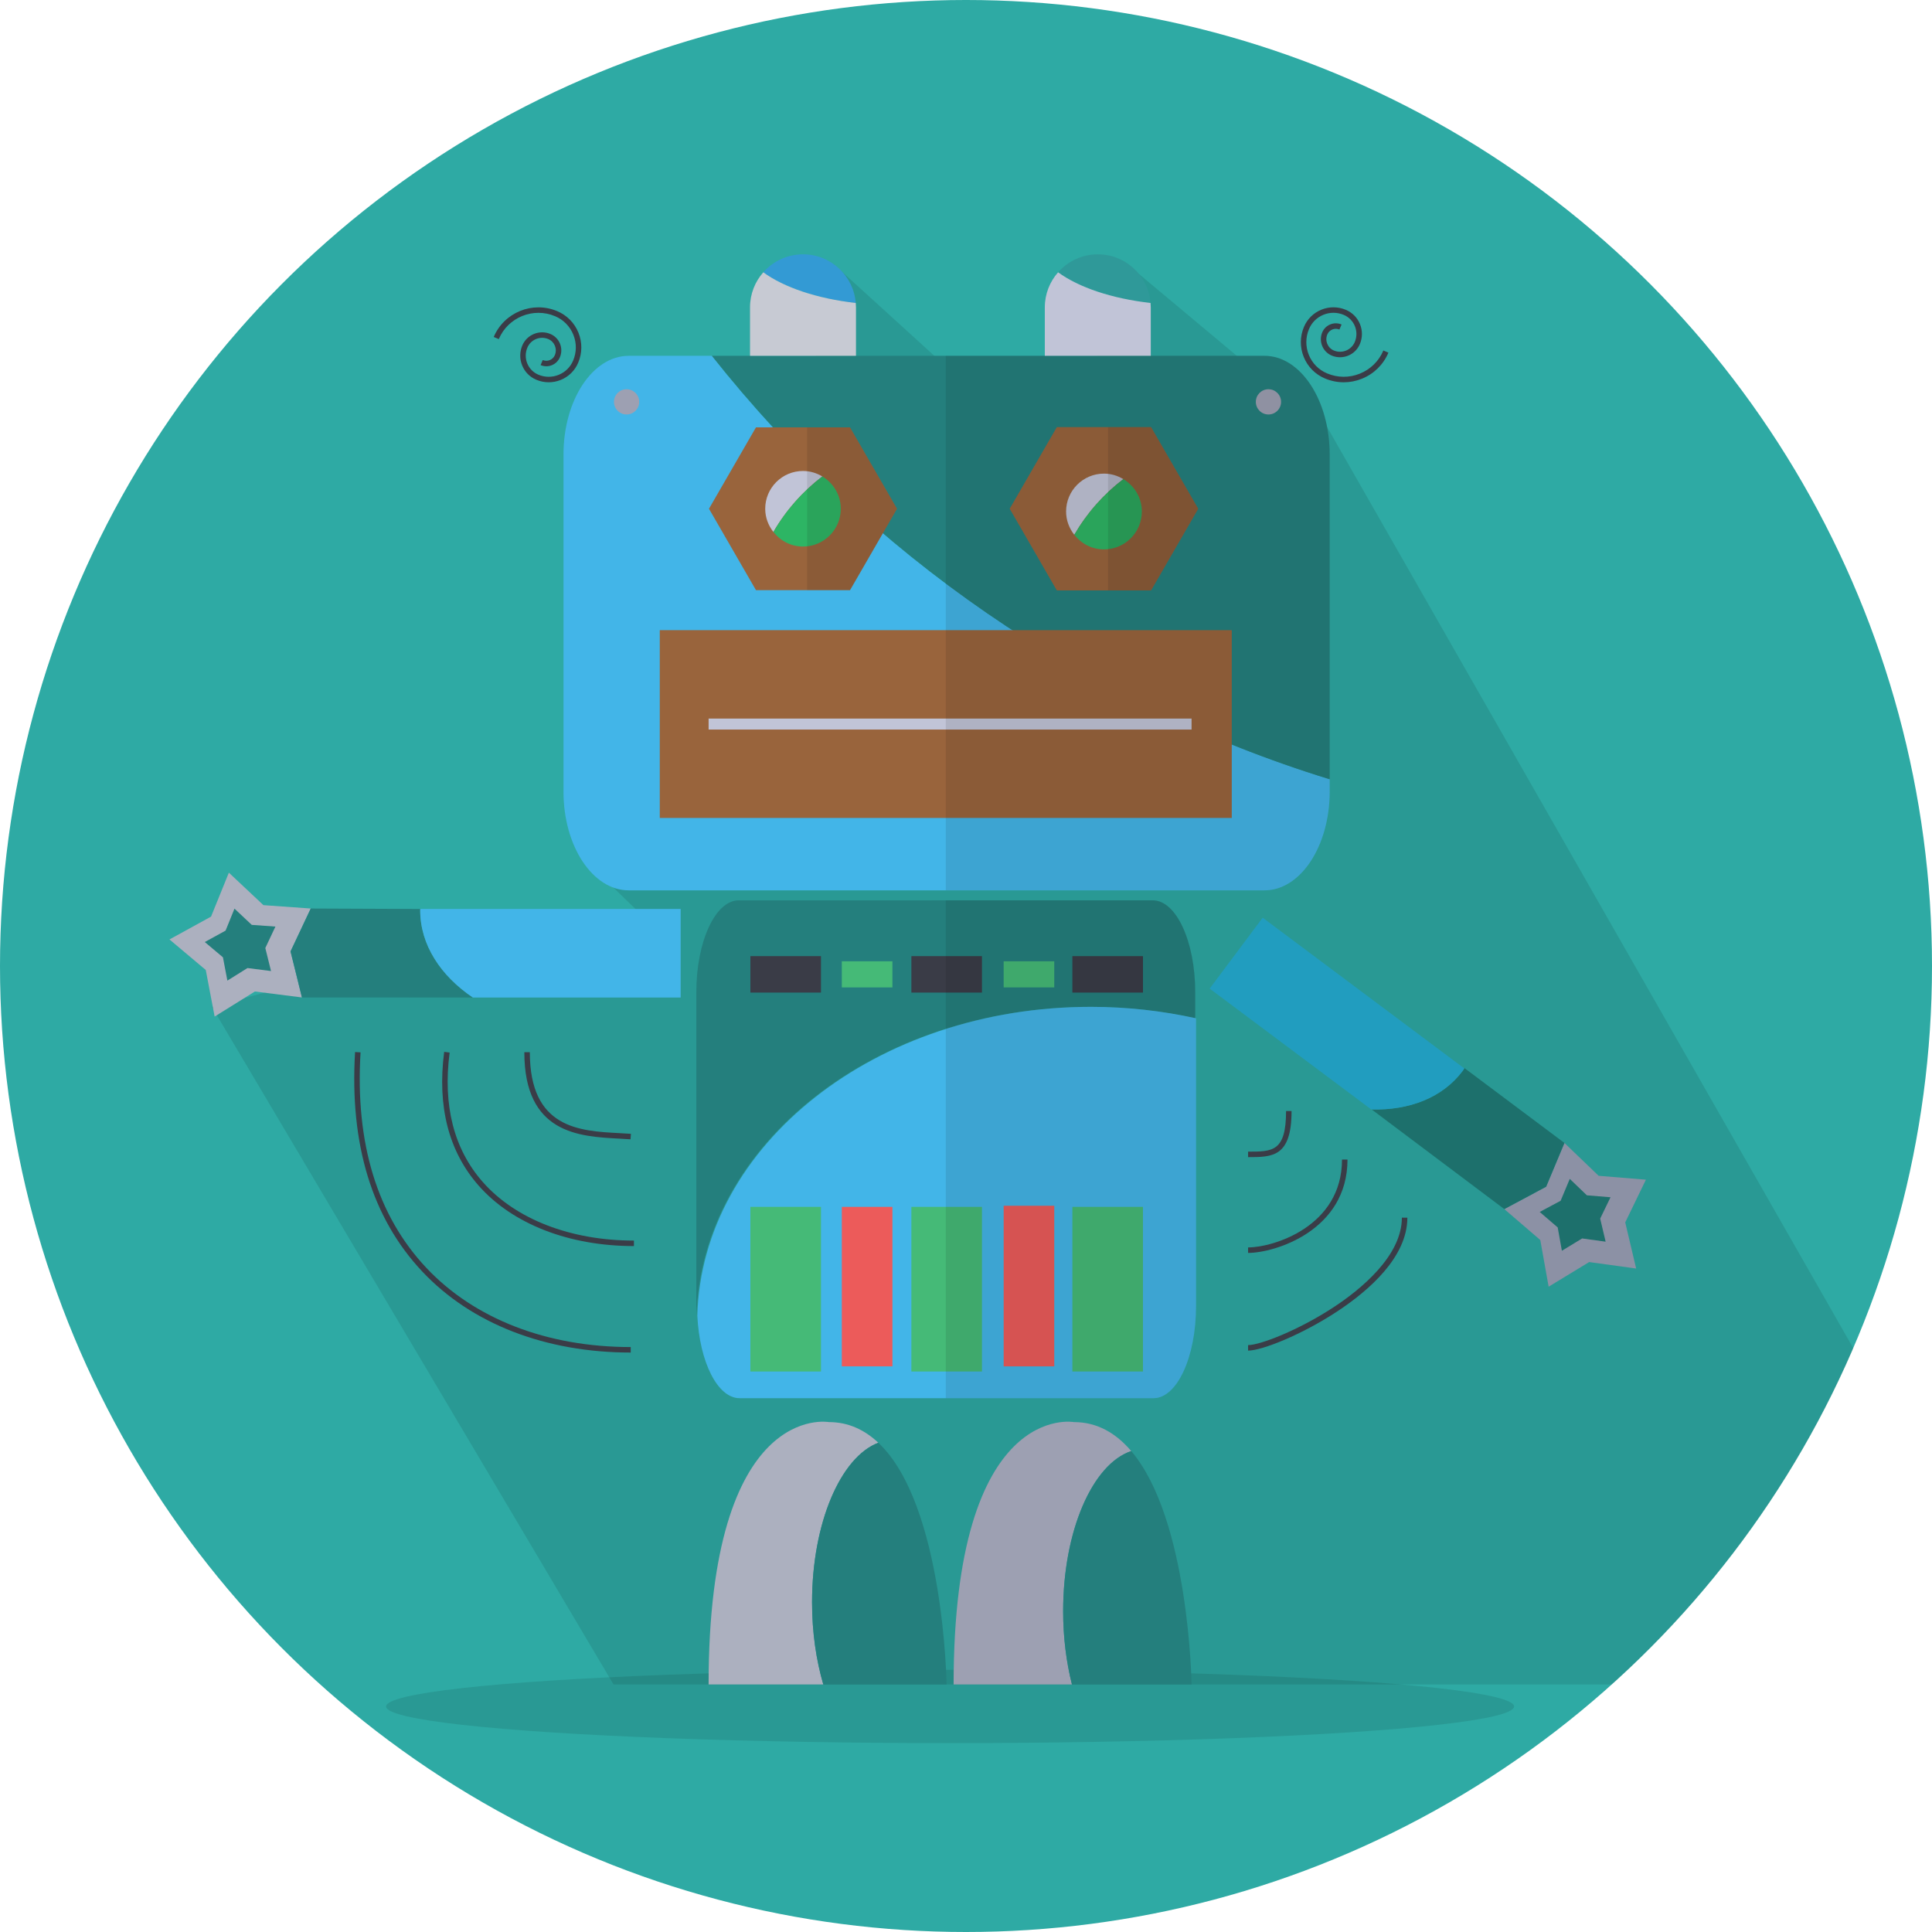 <?xml version="1.0" ?><!DOCTYPE svg  PUBLIC '-//W3C//DTD SVG 1.1//EN'  'http://www.w3.org/Graphics/SVG/1.1/DTD/svg11.dtd'><svg enable-background="new 0 0 512 512" height="512px" version="1.1" viewBox="0 0 512 512" width="512px" xml:space="preserve" xmlns="http://www.w3.org/2000/svg" xmlns:xlink="http://www.w3.org/1999/xlink"><g id="Background"><circle cx="256" cy="256" fill="#2EAAA4" id="Background_1_" r="256"/></g><g id="Shadow"><ellipse cx="251.783" cy="452.232" opacity="0.1" rx="149.47" ry="9.713"/><path d="M336.153,101.308L297.694,69.14l-6.767,25.155l-39.144,3.792l-30.941-28.156l-6.957,36.566l-51.181,11.563   l-9.627,108l21.77,21.053l-57.67,3.222l-61.029,16.49l106.443,179.572h264.523c27.302-24.553,49.288-54.89,64.04-89.086   L342.276,96.662L336.153,101.308z" opacity="0.1"/></g><g id="Foot"><path d="M232.764,382.339c-3.606-3.393-7.915-5.472-13.103-5.472c0,0-31.874-5.833-31.874,69.528h30.4   c-1.885-6.39-2.985-13.811-2.985-21.761C215.203,403.623,222.765,386.142,232.764,382.339z" fill="#ACB0BF"/><path d="M232.764,382.339c-9.999,3.803-17.561,21.283-17.561,42.296c0,7.95,1.1,15.371,2.985,21.761h32.665   C250.853,446.396,250.179,398.714,232.764,382.339z" fill="#247F7D"/><path d="M299.787,384.545c-3.993-4.694-8.963-7.678-15.197-7.678c0,0-31.873-5.833-31.873,69.528h31.365   c-1.484-5.836-2.339-12.418-2.339-19.408C281.743,405.639,289.551,387.963,299.787,384.545z" fill="#9DA0B2"/><path d="M299.787,384.545c-10.235,3.418-18.044,21.094-18.044,42.442c0,6.99,0.854,13.572,2.339,19.408h31.698   C315.78,446.396,315.162,402.611,299.787,384.545z" fill="#247F7D"/></g><g id="Body"><path d="M288.907,266.824c9.645,0,18.973,1.072,27.84,3.033v-6.899c0-13.453-5.04-24.359-11.251-24.359H195.782   c-6.214,0-11.251,10.906-11.251,24.359v83.219c0,0.843,0.02,1.677,0.059,2.497C185.829,303.303,232.04,266.824,288.907,266.824z" fill="#247F7D"/><path d="M195.995,370.532h109.713c6.212,0,11.251-10.905,11.251-24.355v-76.319   c-8.867-1.961-18.195-3.033-27.84-3.033c-56.867,0-103.078,36.479-104.317,81.85C185.38,360.95,190.171,370.532,195.995,370.532z" fill="#42B5E8"/><rect fill="#3A3C47" height="9.662" width="18.705" x="198.86" y="253.383"/><rect fill="#3A3C47" height="9.662" width="18.706" x="284.19" y="253.383"/><rect fill="#3A3C47" height="9.662" width="18.704" x="241.525" y="253.383"/><rect fill="#45BA77" height="6.926" width="13.413" x="223.088" y="254.75"/><rect fill="#45BA77" height="6.926" width="13.411" x="265.98" y="254.75"/><rect fill="#45BA77" height="43.629" width="18.705" x="198.86" y="319.834"/><rect fill="#45BA77" height="43.629" width="18.706" x="284.19" y="319.834"/><rect fill="#45BA77" height="43.629" width="18.704" x="241.525" y="319.834"/><rect fill="#EC5B5A" height="42.263" width="13.413" x="223.088" y="319.834"/><rect fill="#EC5B5A" height="42.563" width="13.411" x="265.98" y="319.535"/><path d="M316.747,262.958c0-13.453-5.04-24.359-11.251-24.359h-54.856v131.933h55.069   c6.212,0,11.251-10.905,11.251-24.355v-76.319c-0.07-0.015-0.142-0.026-0.213-0.044V262.958z" fill="#111111" opacity="0.1"/></g><g id="Hand"><polygon fill="#8C91A5" points="436.183,312.629 430.703,323.944 433.597,336.173 421.143,334.458 410.405,340.988    408.191,328.616 398.659,320.421 409.743,314.491 414.591,302.893 423.657,311.6  "/><polygon fill="#1D706C" points="426.802,317.286 424.063,322.943 425.51,329.058 419.284,328.201 413.914,331.464 412.806,325.28    408.041,321.181 413.581,318.217 416.007,312.416 420.54,316.771  "/><polygon fill="#ACB0BF" points="56.881,269.401 54.531,257.054 44.913,248.964 55.929,242.913 60.652,231.265 69.812,239.873    82.349,240.766 76.994,252.137 80.019,264.335 67.549,262.756  "/><polygon fill="#247F7D" points="60.257,259.87 59.081,253.694 54.271,249.649 59.779,246.623 62.141,240.798 66.722,245.103    72.991,245.551 70.312,251.235 71.824,257.335 65.589,256.543  "/><g><path d="M164.045,301.746c1.055,0.056,2.077,0.109,3.049,0.181l0.107-1.452c-0.982-0.072-2.015-0.126-3.08-0.183    c-10.563-0.556-23.71-1.247-23.71-21.446h-1.456C138.955,300.426,153.457,301.189,164.045,301.746z" fill="#3A3C47"/><path d="M127.923,313.221c-7.639-8.693-10.588-20.228-8.767-34.282l-1.444-0.188    c-1.877,14.489,1.19,26.41,9.117,35.431c8.957,10.192,23.963,16.039,41.17,16.039v-1.455    C151.211,328.765,136.604,323.098,127.923,313.221z" fill="#3A3C47"/><path d="M112.981,335.987c-13.018-13.826-18.883-33.039-17.431-57.098l-1.452-0.088    c-1.478,24.478,4.52,44.053,17.824,58.184c13.025,13.836,32.639,21.454,55.226,21.454v-1.455    C144.966,356.984,125.729,349.527,112.981,335.987z" fill="#3A3C47"/></g><g><path d="M342.276,294.431h-1.455c0,10.765-3.574,10.765-10.062,10.765v1.455    C337.193,306.651,342.276,306.651,342.276,294.431z" fill="#3A3C47"/><path d="M357.099,307.289h-1.456c0,17.771-18.238,23.291-24.884,23.291v1.456    C337.793,332.036,357.099,326.17,357.099,307.289z" fill="#3A3C47"/><path d="M371.512,322.69c0,10.292-11.256,19.239-17.966,23.655c-9.527,6.273-19.691,10.123-22.787,10.123v1.455    c3.711,0,14.311-4.255,23.588-10.362c8.494-5.592,18.62-14.447,18.62-24.871H371.512z" fill="#3A3C47"/></g><path d="M111.358,241.237c0-0.118,0.023-0.23,0.024-0.348l-29.033-0.123l-5.355,11.371l3.025,12.199l45.282,0.021   C116.742,258.582,111.358,250.374,111.358,241.237z" fill="#247F7D"/><path d="M180.384,240.889h-69.001c-0.001,0.118-0.024,0.23-0.024,0.348c0,9.137,5.384,17.345,13.943,23.12h55.083   V240.889z" fill="#42B5E8"/><path d="M414.591,302.893l-26.497-19.842c-0.152,0.224-0.271,0.465-0.438,0.682   c-5.313,7.137-14.193,10.531-24.179,10.26l35.182,26.429l11.084-5.931L414.591,302.893z" fill="#1D706C"/><path d="M387.615,283.826c0.166-0.217,0.286-0.458,0.439-0.682l-53.432-39.948l-14.051,18.796l42.835,32.026   C373.392,294.317,382.281,290.948,387.615,283.826z" fill="#219DBF"/></g><g id="Head"><path d="M188.659,94.295h-22.05c-9.543,0-17.28,11.709-17.28,26.153v89.353c0,14.444,7.737,26.153,17.28,26.153   h168.487c9.542,0,17.28-11.709,17.28-26.153v-3.294C286.982,186.342,230.149,146.674,188.659,94.295z" fill="#42B5E8"/><path d="M335.095,94.295H188.659c41.49,52.379,98.323,92.047,163.717,112.211v-86.058   C352.375,106.004,344.637,94.295,335.095,94.295z" fill="#247F7D"/><rect fill="#99643C" height="49.768" width="151.584" x="174.848" y="166.998"/><rect fill="#C1C4D7" height="2.91" width="127.992" x="187.788" y="190.428"/><polygon fill="#99643C" points="200.344,156.403 187.886,134.825 200.344,113.248 225.263,113.248 237.721,134.825    225.263,156.403  "/><polygon fill="#99643C" points="280.07,156.461 267.582,134.825 280.07,113.191 305.053,113.191 317.545,134.825 305.053,156.461     "/><path d="M217.924,126.263c-1.502-0.9-3.241-1.45-5.121-1.45c-5.529,0-10.013,4.482-10.013,10.013   c0,2.331,0.83,4.447,2.165,6.15C208.276,135.25,212.691,130.261,217.924,126.263z" fill="#C1C4D7"/><path d="M212.804,144.838c5.531,0,10.013-4.483,10.013-10.013c0-3.65-1.972-6.813-4.893-8.563   c-5.233,3.999-9.648,8.988-12.968,14.712C206.789,143.31,209.604,144.838,212.804,144.838z" fill="#2DB564"/><path d="M297.694,126.97c-1.503-0.904-3.246-1.455-5.131-1.455c-5.544,0-10.038,4.494-10.038,10.039   c0,2.338,0.831,4.459,2.171,6.166C288.024,135.98,292.452,130.977,297.694,126.97z" fill="#C1C4D7"/><path d="M292.563,145.592c5.547,0,10.037-4.494,10.037-10.039c0-3.659-1.977-6.832-4.906-8.583   c-5.242,4.007-9.67,9.011-12.998,14.75C286.531,144.062,289.352,145.592,292.563,145.592z" fill="#2DB564"/><path d="M212.804,67.398c-4.194,0-7.948,1.849-10.52,4.764c5.47,4,14.192,6.96,24.501,8.123   C226.197,73.074,220.169,67.398,212.804,67.398z" fill="#339AD4"/><path d="M202.284,72.163c-2.183,2.475-3.519,5.715-3.519,9.275v12.855h28.078V81.438   c0-0.389-0.026-0.771-0.058-1.152C216.476,79.123,207.754,76.162,202.284,72.163z" fill="#C7CAD3"/><g><path d="M145.413,101.308c-1.12,0-2.239-0.225-3.302-0.674c-1.706-0.721-3.03-2.063-3.728-3.78    c-0.697-1.716-0.683-3.601,0.037-5.307c1.221-2.891,4.568-4.25,7.46-3.029c1.157,0.489,2.054,1.398,2.526,2.561    c0.473,1.164,0.463,2.441-0.026,3.598c-0.405,0.961-1.161,1.707-2.127,2.099c-0.966,0.394-2.028,0.385-2.989-0.021l0.566-1.341    c0.604,0.255,1.269,0.259,1.875,0.014c0.606-0.246,1.081-0.714,1.335-1.317c0.696-1.648-0.078-3.555-1.726-4.252    c-2.152-0.908-4.644,0.104-5.552,2.256c-0.57,1.348-0.581,2.837-0.03,4.194c0.55,1.355,1.597,2.417,2.945,2.985    c1.73,0.732,3.641,0.745,5.381,0.038c1.739-0.707,3.1-2.049,3.831-3.778c0.933-2.208,0.95-4.646,0.048-6.866    c-0.901-2.221-2.614-3.957-4.821-4.888c-5.791-2.446-12.486,0.275-14.931,6.063l-1.34-0.566    c2.757-6.527,10.311-9.594,16.838-6.837c2.565,1.083,4.555,3.101,5.604,5.681c1.047,2.581,1.028,5.415-0.056,7.98    c-0.881,2.088-2.524,3.708-4.625,4.561C147.575,101.099,146.493,101.308,145.413,101.308z" fill="#3A3C47"/></g><path d="M366.606,92.884c-1.185,2.804-3.39,4.979-6.21,6.124c-2.818,1.146-5.917,1.124-8.72-0.062   c-2.208-0.931-3.92-2.667-4.82-4.888c-0.903-2.221-0.886-4.659,0.047-6.867c0.73-1.729,2.09-3.072,3.829-3.778   c1.739-0.707,3.65-0.694,5.382,0.038c1.348,0.569,2.395,1.63,2.945,2.986c0.551,1.356,0.54,2.846-0.028,4.193   c-0.911,2.152-3.403,3.163-5.554,2.255c-1.647-0.696-2.423-2.604-1.727-4.251c0.253-0.603,0.728-1.071,1.334-1.317   c0.606-0.247,1.271-0.242,1.875,0.014l0.567-1.341c-0.96-0.407-2.023-0.414-2.989-0.021c-0.967,0.393-1.723,1.138-2.129,2.1   c-1.007,2.387,0.115,5.149,2.502,6.158c2.892,1.218,6.237-0.139,7.46-3.029c0.722-1.706,0.734-3.591,0.037-5.308   c-0.698-1.716-2.022-3.058-3.729-3.779c-2.088-0.882-4.396-0.899-6.494-0.045c-2.101,0.853-3.742,2.473-4.623,4.561   c-1.083,2.566-1.104,5.399-0.055,7.98c1.047,2.58,3.037,4.598,5.602,5.681c1.609,0.68,3.304,1.021,4.999,1.021   c1.636,0,3.274-0.317,4.836-0.952c3.18-1.292,5.668-3.744,7.003-6.906L366.606,92.884z" fill="#3A3C47"/><circle cx="336.153" cy="106.497" fill="#9DA0B2" r="3.346"/><circle cx="166.052" cy="106.497" fill="#9DA0B2" r="3.346"/><path d="M290.926,67.398c-4.192,0-7.946,1.849-10.521,4.764c5.472,4,14.195,6.96,24.502,8.123   C304.322,73.074,298.293,67.398,290.926,67.398z" fill="#2F9999"/><path d="M280.406,72.163c-2.181,2.475-3.518,5.715-3.518,9.275v12.855h28.078V81.438   c0-0.389-0.027-0.771-0.059-1.152C294.601,79.123,285.877,76.162,280.406,72.163z" fill="#C1C4D7"/><polygon fill="#111111" opacity="0.1" points="293.647,113.191 293.647,156.461 305.053,156.461 317.545,134.825 305.053,113.191     "/><polygon fill="#111111" opacity="0.1" points="213.886,113.248 213.886,156.403 225.263,156.403 237.721,134.825 225.263,113.248     "/><path d="M335.095,94.295h-84.456v141.659h84.456c9.542,0,17.28-11.709,17.28-26.153v-3.294v-86.058   C352.375,106.004,344.637,94.295,335.095,94.295z" fill="#111111" opacity="0.1"/></g></svg>